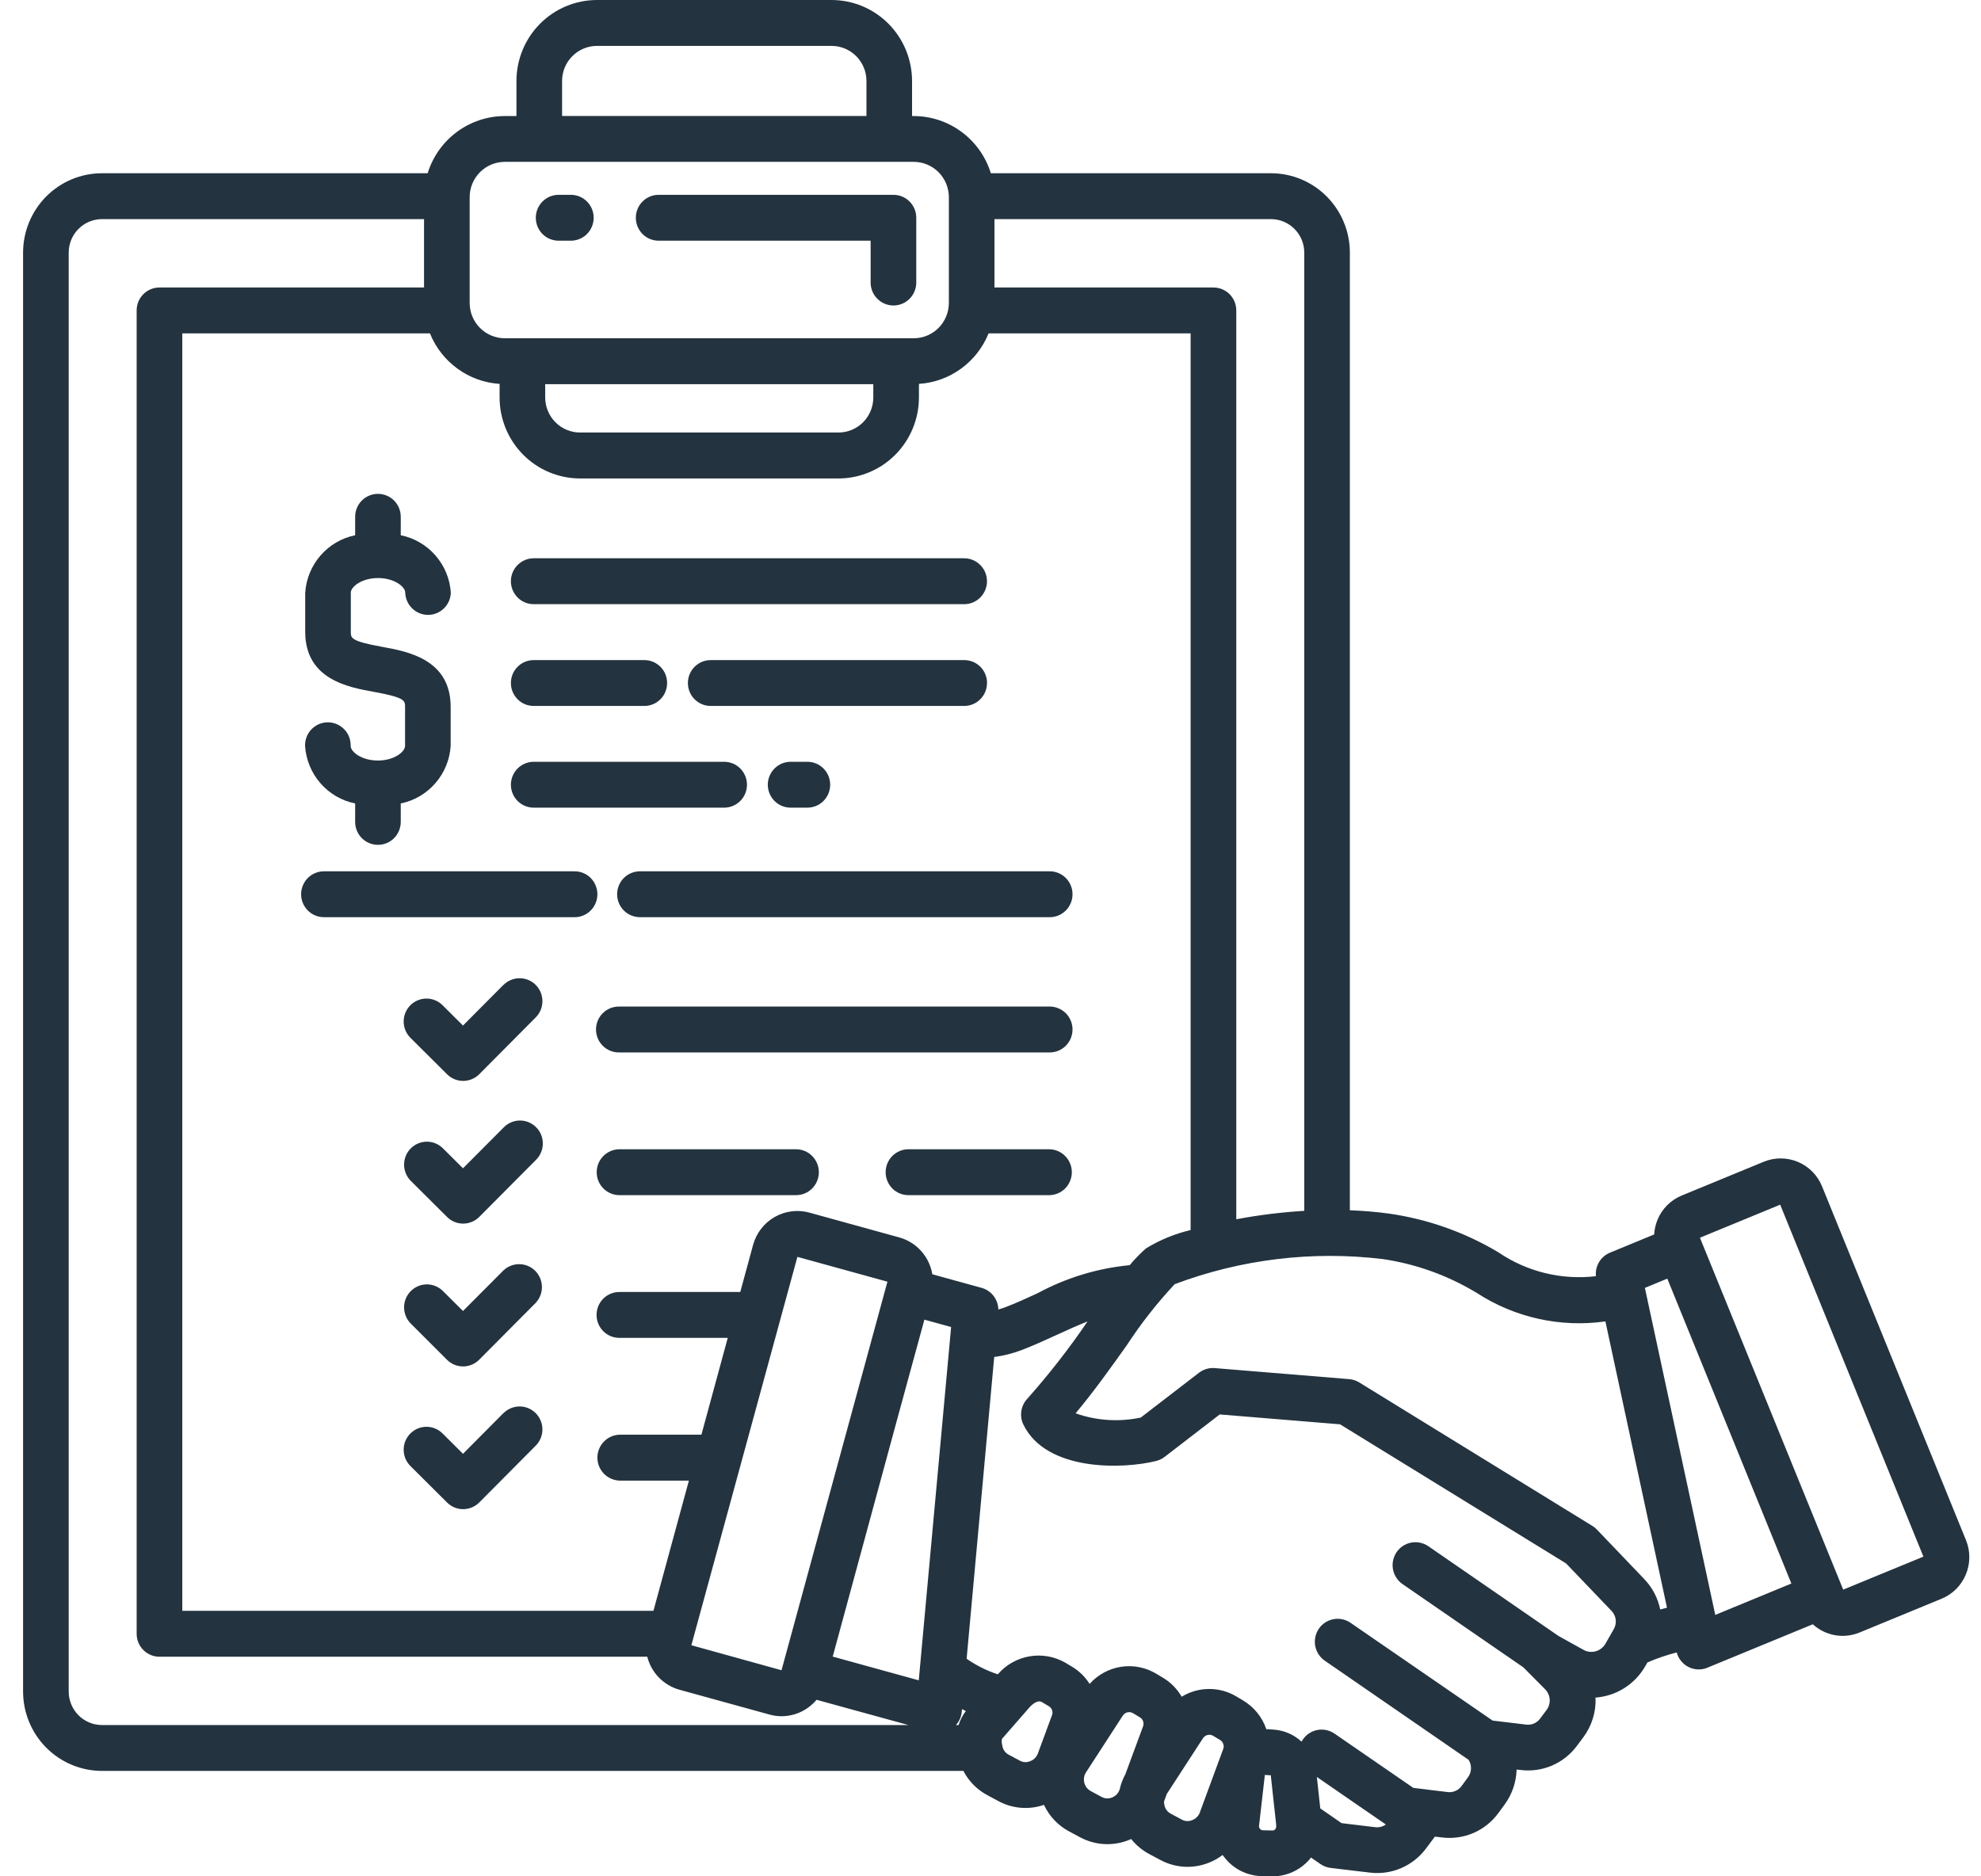 <svg width="57" height="54" viewBox="0 0 57 54" fill="none" xmlns="http://www.w3.org/2000/svg">
<path d="M15.417 6.267C15.417 6.092 15.486 5.924 15.609 5.8C15.732 5.676 15.899 5.607 16.073 5.607H16.426C16.6 5.607 16.767 5.676 16.89 5.8C17.013 5.924 17.082 6.092 17.082 6.267C17.082 6.442 17.013 6.61 16.89 6.734C16.767 6.858 16.6 6.927 16.426 6.927H16.073C15.899 6.927 15.732 6.858 15.609 6.734C15.486 6.61 15.417 6.442 15.417 6.267ZM18.952 6.927H25.051V8.131C25.051 8.306 25.12 8.474 25.244 8.598C25.367 8.722 25.534 8.792 25.708 8.792C25.882 8.792 26.049 8.722 26.172 8.598C26.295 8.474 26.364 8.306 26.364 8.131V6.267C26.364 6.18 26.347 6.094 26.314 6.014C26.281 5.934 26.233 5.861 26.172 5.8C26.111 5.739 26.039 5.69 25.959 5.657C25.879 5.624 25.794 5.607 25.708 5.607H18.951C18.777 5.607 18.61 5.676 18.487 5.8C18.364 5.924 18.295 6.092 18.295 6.267C18.295 6.442 18.364 6.61 18.487 6.734C18.61 6.858 18.777 6.927 18.951 6.927H18.952ZM11.531 15.404V14.873C11.531 14.698 11.462 14.53 11.339 14.406C11.216 14.282 11.049 14.213 10.875 14.213C10.701 14.213 10.534 14.282 10.411 14.406C10.288 14.53 10.219 14.698 10.219 14.873V15.404C9.832 15.483 9.483 15.687 9.223 15.986C8.964 16.284 8.809 16.66 8.782 17.055V18.182C8.782 19.554 10.02 19.778 10.759 19.912C11.655 20.074 11.655 20.163 11.655 20.342V21.468C11.655 21.636 11.344 21.888 10.872 21.888C10.401 21.888 10.09 21.636 10.09 21.468C10.092 21.38 10.077 21.292 10.046 21.21C10.014 21.127 9.966 21.052 9.905 20.989C9.843 20.925 9.77 20.875 9.689 20.84C9.608 20.806 9.521 20.788 9.434 20.788C9.346 20.788 9.259 20.806 9.178 20.84C9.097 20.875 9.024 20.925 8.962 20.989C8.901 21.052 8.853 21.127 8.822 21.21C8.79 21.292 8.775 21.38 8.778 21.468C8.804 21.865 8.959 22.242 9.22 22.541C9.48 22.84 9.831 23.045 10.219 23.123V23.654C10.219 23.829 10.288 23.997 10.411 24.121C10.534 24.245 10.701 24.314 10.875 24.314C11.049 24.314 11.216 24.245 11.339 24.121C11.462 23.997 11.531 23.829 11.531 23.654V23.123C11.917 23.044 12.267 22.84 12.526 22.541C12.786 22.243 12.941 21.867 12.967 21.471V20.345C12.967 18.973 11.73 18.749 10.991 18.615C10.094 18.453 10.094 18.363 10.094 18.185V17.055C10.094 16.888 10.406 16.636 10.877 16.636C11.349 16.636 11.66 16.888 11.66 17.055C11.665 17.227 11.737 17.39 11.859 17.509C11.982 17.629 12.146 17.696 12.316 17.696C12.487 17.696 12.651 17.629 12.773 17.509C12.896 17.39 12.967 17.227 12.972 17.055C12.945 16.659 12.79 16.283 12.529 15.985C12.269 15.686 11.918 15.482 11.531 15.404ZM15.357 23.244H20.836C21.01 23.244 21.177 23.175 21.3 23.051C21.424 22.927 21.493 22.759 21.493 22.584C21.493 22.409 21.424 22.241 21.3 22.117C21.177 21.993 21.01 21.924 20.836 21.924H15.357C15.183 21.924 15.016 21.993 14.893 22.117C14.77 22.241 14.7 22.409 14.7 22.584C14.7 22.759 14.77 22.927 14.893 23.051C15.016 23.175 15.183 23.244 15.357 23.244ZM22.749 23.244H23.23C23.404 23.244 23.572 23.175 23.695 23.051C23.818 22.927 23.887 22.759 23.887 22.584C23.887 22.409 23.818 22.241 23.695 22.117C23.572 21.993 23.404 21.924 23.23 21.924H22.749C22.575 21.924 22.408 21.993 22.285 22.117C22.162 22.241 22.092 22.409 22.092 22.584C22.092 22.759 22.162 22.927 22.285 23.051C22.408 23.175 22.575 23.244 22.749 23.244ZM15.357 20.317H18.539C18.625 20.317 18.711 20.3 18.79 20.267C18.87 20.234 18.942 20.185 19.003 20.124C19.064 20.063 19.113 19.99 19.145 19.91C19.178 19.83 19.195 19.744 19.195 19.657C19.195 19.57 19.178 19.484 19.145 19.404C19.113 19.324 19.064 19.251 19.003 19.19C18.942 19.129 18.87 19.08 18.79 19.047C18.711 19.014 18.625 18.997 18.539 18.997H15.357C15.271 18.997 15.185 19.014 15.105 19.047C15.026 19.08 14.954 19.129 14.893 19.19C14.832 19.251 14.783 19.324 14.75 19.404C14.717 19.484 14.7 19.57 14.7 19.657C14.7 19.744 14.717 19.83 14.75 19.91C14.783 19.99 14.832 20.063 14.893 20.124C14.954 20.185 15.026 20.234 15.105 20.267C15.185 20.3 15.271 20.317 15.357 20.317ZM28.401 19.657C28.401 19.482 28.332 19.314 28.209 19.19C28.086 19.066 27.919 18.997 27.745 18.997H20.45C20.363 18.997 20.278 19.014 20.198 19.047C20.119 19.08 20.047 19.129 19.986 19.19C19.925 19.251 19.876 19.324 19.843 19.404C19.81 19.484 19.793 19.57 19.793 19.657C19.793 19.744 19.81 19.83 19.843 19.91C19.876 19.99 19.925 20.063 19.986 20.124C20.047 20.185 20.119 20.234 20.198 20.267C20.278 20.3 20.363 20.317 20.45 20.317H27.742C27.916 20.317 28.084 20.248 28.206 20.124C28.33 20 28.399 19.832 28.399 19.657H28.401ZM15.357 17.388H27.742C27.916 17.388 28.084 17.319 28.206 17.195C28.33 17.071 28.399 16.903 28.399 16.728C28.399 16.552 28.33 16.385 28.206 16.261C28.084 16.137 27.916 16.067 27.742 16.067H15.357C15.183 16.067 15.016 16.137 14.893 16.261C14.77 16.385 14.7 16.552 14.7 16.728C14.7 16.903 14.77 17.071 14.893 17.195C15.016 17.319 15.183 17.388 15.357 17.388ZM30.184 28.968H17.826C17.738 28.966 17.65 28.981 17.568 29.013C17.486 29.045 17.412 29.093 17.349 29.154C17.285 29.216 17.235 29.29 17.201 29.371C17.167 29.453 17.149 29.54 17.149 29.628C17.149 29.717 17.167 29.804 17.201 29.886C17.235 29.967 17.285 30.041 17.349 30.102C17.412 30.164 17.486 30.212 17.568 30.244C17.65 30.276 17.738 30.291 17.826 30.289H30.184C30.272 30.291 30.36 30.276 30.441 30.244C30.523 30.212 30.598 30.164 30.661 30.102C30.724 30.041 30.774 29.967 30.808 29.886C30.843 29.804 30.86 29.717 30.86 29.628C30.86 29.54 30.843 29.453 30.808 29.371C30.774 29.29 30.724 29.216 30.661 29.154C30.598 29.093 30.523 29.045 30.441 29.013C30.36 28.981 30.272 28.966 30.184 28.968ZM14.487 28.343L13.322 29.515L12.733 28.929C12.672 28.868 12.599 28.82 12.519 28.787C12.44 28.754 12.354 28.738 12.268 28.738C12.094 28.739 11.927 28.81 11.805 28.934C11.682 29.059 11.614 29.227 11.615 29.402C11.616 29.577 11.686 29.745 11.81 29.868L12.863 30.916C12.986 31.039 13.152 31.108 13.326 31.108C13.499 31.108 13.666 31.039 13.789 30.916L15.415 29.28C15.538 29.157 15.607 28.989 15.607 28.814C15.607 28.638 15.538 28.47 15.415 28.346C15.292 28.223 15.125 28.153 14.951 28.153C14.777 28.153 14.61 28.222 14.487 28.346L14.487 28.343ZM22.905 33.075H17.826C17.651 33.075 17.485 33.145 17.361 33.269C17.238 33.393 17.169 33.561 17.169 33.736C17.169 33.911 17.238 34.079 17.361 34.203C17.485 34.327 17.651 34.396 17.826 34.396H22.905C23.079 34.396 23.246 34.327 23.369 34.203C23.492 34.079 23.561 33.911 23.561 33.736C23.561 33.561 23.492 33.393 23.369 33.269C23.246 33.145 23.079 33.075 22.905 33.075ZM30.184 33.075H26.139C25.965 33.075 25.798 33.145 25.675 33.269C25.552 33.393 25.483 33.561 25.483 33.736C25.483 33.911 25.552 34.079 25.675 34.203C25.798 34.327 25.965 34.396 26.139 34.396H30.184C30.358 34.396 30.525 34.327 30.648 34.203C30.771 34.079 30.84 33.911 30.84 33.736C30.84 33.561 30.771 33.393 30.648 33.269C30.525 33.145 30.358 33.075 30.184 33.075ZM14.487 32.453L13.322 33.623L12.733 33.037C12.608 32.919 12.443 32.854 12.271 32.857C12.1 32.86 11.937 32.931 11.817 33.053C11.696 33.175 11.628 33.34 11.627 33.513C11.626 33.685 11.691 33.851 11.81 33.975L12.863 35.023C12.986 35.146 13.152 35.215 13.326 35.215C13.499 35.215 13.666 35.146 13.789 35.023L15.415 33.388C15.478 33.327 15.529 33.254 15.564 33.173C15.599 33.093 15.618 33.005 15.619 32.917C15.62 32.829 15.604 32.742 15.571 32.66C15.538 32.578 15.489 32.504 15.427 32.442C15.365 32.38 15.291 32.33 15.21 32.297C15.129 32.264 15.042 32.247 14.955 32.248C14.867 32.249 14.781 32.268 14.7 32.303C14.62 32.338 14.548 32.389 14.487 32.453ZM12.861 39.133C12.984 39.256 13.151 39.325 13.324 39.325C13.498 39.325 13.664 39.256 13.787 39.133L15.413 37.497C15.531 37.372 15.595 37.206 15.593 37.034C15.591 36.861 15.522 36.697 15.401 36.575C15.28 36.453 15.117 36.384 14.945 36.382C14.774 36.38 14.609 36.445 14.485 36.563L13.322 37.73L12.733 37.144C12.608 37.026 12.443 36.961 12.271 36.964C12.1 36.967 11.937 37.038 11.817 37.16C11.696 37.282 11.628 37.447 11.627 37.62C11.626 37.792 11.691 37.958 11.81 38.082L12.861 39.133ZM14.487 40.667L13.322 41.84L12.733 41.253C12.609 41.13 12.442 41.062 12.268 41.062C12.094 41.063 11.927 41.134 11.805 41.258C11.682 41.383 11.614 41.551 11.615 41.727C11.616 41.902 11.686 42.069 11.81 42.192L12.863 43.241C12.986 43.364 13.152 43.433 13.326 43.433C13.499 43.433 13.666 43.364 13.789 43.241L15.415 41.605C15.538 41.481 15.607 41.313 15.607 41.138C15.607 40.963 15.538 40.795 15.415 40.671C15.292 40.547 15.125 40.477 14.951 40.477C14.777 40.477 14.61 40.547 14.487 40.67L14.487 40.667ZM8.664 25.736C8.664 25.911 8.733 26.078 8.856 26.202C8.979 26.326 9.146 26.396 9.32 26.396H16.513C16.601 26.399 16.688 26.384 16.77 26.352C16.852 26.32 16.927 26.271 16.99 26.21C17.053 26.148 17.103 26.075 17.137 25.993C17.171 25.912 17.189 25.824 17.189 25.736C17.189 25.648 17.171 25.56 17.137 25.479C17.103 25.397 17.053 25.323 16.99 25.262C16.927 25.2 16.852 25.152 16.77 25.12C16.688 25.088 16.601 25.073 16.513 25.076H9.32C9.147 25.076 8.98 25.145 8.857 25.268C8.735 25.392 8.665 25.559 8.664 25.733V25.736ZM17.757 25.736C17.757 25.911 17.826 26.079 17.949 26.203C18.072 26.326 18.239 26.396 18.413 26.396H30.184C30.272 26.399 30.36 26.384 30.441 26.352C30.523 26.32 30.598 26.271 30.661 26.21C30.724 26.148 30.774 26.075 30.808 25.993C30.843 25.912 30.86 25.824 30.86 25.736C30.86 25.648 30.843 25.56 30.808 25.479C30.774 25.397 30.724 25.323 30.661 25.262C30.598 25.2 30.523 25.152 30.441 25.12C30.36 25.088 30.272 25.073 30.184 25.076H18.413C18.24 25.076 18.073 25.145 17.95 25.268C17.827 25.391 17.758 25.558 17.757 25.733V25.736ZM56.564 45.313C56.499 45.47 56.404 45.612 56.285 45.732C56.165 45.851 56.023 45.946 55.867 46.01L53.506 46.983C53.282 47.075 53.037 47.102 52.799 47.06C52.561 47.018 52.34 46.909 52.16 46.746L49.126 47.996C49.038 48.033 48.942 48.05 48.846 48.045C48.751 48.04 48.657 48.014 48.572 47.969C48.492 47.927 48.422 47.868 48.366 47.797C48.309 47.726 48.268 47.644 48.245 47.556C47.957 47.63 47.675 47.726 47.402 47.844L47.338 47.955C47.191 48.211 46.984 48.427 46.735 48.584C46.486 48.741 46.202 48.834 45.909 48.856C45.927 49.27 45.8 49.677 45.551 50.007L45.375 50.242C45.19 50.493 44.942 50.689 44.657 50.812C44.372 50.934 44.059 50.978 43.752 50.939L43.638 50.926C43.628 51.29 43.507 51.642 43.292 51.935L43.12 52.17C42.936 52.425 42.687 52.626 42.399 52.751C42.112 52.876 41.796 52.92 41.485 52.88L41.287 52.857L41.034 53.195C40.849 53.445 40.601 53.641 40.316 53.764C40.031 53.886 39.719 53.93 39.411 53.892L38.286 53.758C38.181 53.745 38.08 53.707 37.993 53.646L37.721 53.459C37.708 53.477 37.694 53.495 37.68 53.512C37.546 53.666 37.382 53.79 37.196 53.874C37.011 53.958 36.81 54.001 36.607 54H36.57L36.313 53.994C36.115 53.991 35.919 53.946 35.738 53.861C35.558 53.776 35.398 53.654 35.269 53.501C35.236 53.464 35.209 53.426 35.178 53.386C35.063 53.474 34.936 53.546 34.801 53.601C34.6 53.684 34.385 53.726 34.168 53.727C33.892 53.726 33.62 53.656 33.377 53.524L33.076 53.363C32.871 53.255 32.691 53.106 32.547 52.925C32.53 52.933 32.513 52.942 32.496 52.949C32.294 53.031 32.079 53.074 31.862 53.074C31.585 53.074 31.314 53.004 31.07 52.872L30.77 52.711C30.449 52.543 30.192 52.273 30.039 51.943C29.823 52.017 29.594 52.046 29.367 52.026C29.14 52.007 28.919 51.94 28.718 51.83L28.417 51.668C28.119 51.511 27.875 51.266 27.72 50.966H2.934C2.332 50.965 1.755 50.724 1.33 50.296C0.904 49.868 0.665 49.288 0.664 48.682V7.27C0.665 6.664 0.904 6.084 1.329 5.655C1.755 5.227 2.332 4.986 2.934 4.986H12.305C12.452 4.509 12.747 4.093 13.146 3.797C13.545 3.501 14.027 3.341 14.523 3.34H14.86V2.33C14.861 1.712 15.105 1.12 15.539 0.683C15.974 0.246 16.562 0.001 17.176 0H23.927C24.541 0.001 25.13 0.246 25.564 0.683C25.998 1.12 26.242 1.712 26.243 2.33V3.34H26.292C26.788 3.341 27.27 3.501 27.669 3.797C28.068 4.093 28.363 4.509 28.51 4.986H36.571C37.172 4.986 37.749 5.227 38.175 5.655C38.6 6.084 38.84 6.664 38.84 7.27V34.831C39.216 34.845 39.593 34.876 39.969 34.927C41.081 35.086 42.15 35.465 43.115 36.042C43.938 36.602 44.934 36.845 45.92 36.728C45.906 36.586 45.938 36.444 46.01 36.323C46.083 36.201 46.192 36.106 46.323 36.052L47.596 35.527C47.604 35.382 47.637 35.238 47.693 35.103C47.757 34.947 47.852 34.804 47.971 34.685C48.091 34.565 48.233 34.471 48.389 34.407L50.751 33.434C51.066 33.305 51.419 33.307 51.733 33.439C52.047 33.571 52.296 33.823 52.425 34.14L56.569 44.328C56.633 44.484 56.665 44.652 56.664 44.821C56.663 44.99 56.629 45.157 56.564 45.313ZM39.791 36.236C37.765 35.991 35.711 36.239 33.8 36.958C33.291 37.502 32.83 38.09 32.422 38.715C31.968 39.353 31.467 40.057 30.948 40.675C31.55 40.887 32.199 40.929 32.823 40.797L34.499 39.507C34.629 39.408 34.789 39.36 34.951 39.373L38.821 39.691C38.923 39.699 39.022 39.732 39.11 39.786L45.819 43.916C45.866 43.945 45.91 43.98 45.949 44.021L47.305 45.439C47.54 45.682 47.702 45.988 47.771 46.32C47.835 46.302 47.9 46.285 47.965 46.269L46.193 38.029C44.902 38.213 43.589 37.922 42.494 37.211C41.666 36.709 40.747 36.377 39.791 36.236ZM36.571 6.306H28.614V8.274H34.916C35.09 8.274 35.257 8.344 35.38 8.467C35.503 8.591 35.572 8.759 35.572 8.934V35.09C36.218 34.968 36.872 34.887 37.528 34.848V7.27C37.528 7.014 37.427 6.769 37.247 6.589C37.068 6.408 36.825 6.307 36.571 6.306ZM16.173 3.338H24.931V2.33C24.931 2.062 24.825 1.806 24.637 1.617C24.448 1.427 24.193 1.321 23.927 1.321H17.176C16.91 1.321 16.655 1.427 16.467 1.617C16.279 1.806 16.173 2.062 16.173 2.33V3.338ZM13.514 8.719C13.514 8.988 13.62 9.246 13.81 9.437C13.999 9.627 14.256 9.735 14.523 9.735H26.292C26.56 9.735 26.816 9.627 27.006 9.437C27.195 9.246 27.301 8.988 27.302 8.719V5.674C27.301 5.405 27.195 5.147 27.006 4.956C26.816 4.766 26.56 4.659 26.292 4.658H14.523C14.256 4.659 13.999 4.766 13.81 4.956C13.62 5.147 13.514 5.405 13.514 5.674V8.719ZM15.687 11.439C15.688 11.707 15.793 11.963 15.982 12.153C16.17 12.342 16.425 12.448 16.691 12.448H24.124C24.39 12.448 24.645 12.342 24.834 12.153C25.022 11.963 25.128 11.707 25.128 11.439V11.056H15.687V11.439ZM12.371 9.594H5.245V46.358H18.802L19.822 42.611H17.826C17.655 42.605 17.493 42.533 17.374 42.41C17.256 42.287 17.189 42.122 17.189 41.95C17.189 41.779 17.256 41.614 17.374 41.491C17.493 41.367 17.655 41.295 17.826 41.29H20.182L20.94 38.503H17.821C17.647 38.503 17.48 38.434 17.357 38.31C17.234 38.186 17.165 38.018 17.165 37.843C17.165 37.668 17.234 37.5 17.357 37.376C17.48 37.252 17.647 37.183 17.821 37.183H21.3L21.669 35.827C21.762 35.488 21.984 35.2 22.287 35.026C22.591 34.852 22.95 34.806 23.287 34.898L25.876 35.613C26.119 35.68 26.337 35.816 26.505 36.004C26.673 36.191 26.785 36.424 26.826 36.673L28.244 37.064C28.38 37.102 28.501 37.182 28.587 37.295C28.674 37.407 28.723 37.544 28.726 37.686C28.796 37.667 28.865 37.645 28.932 37.619C29.23 37.505 29.534 37.367 29.852 37.22C30.674 36.775 31.576 36.5 32.505 36.411C32.65 36.237 32.807 36.075 32.977 35.926C33.374 35.684 33.806 35.507 34.258 35.4V9.594H28.445C28.28 10.002 28.005 10.354 27.651 10.611C27.296 10.869 26.877 11.02 26.441 11.048V11.44C26.44 12.058 26.195 12.65 25.761 13.087C25.327 13.524 24.738 13.769 24.124 13.77H16.691C16.077 13.769 15.488 13.524 15.054 13.087C14.62 12.65 14.375 12.058 14.375 11.44V11.048C13.938 11.02 13.519 10.869 13.165 10.611C12.81 10.354 12.535 10.002 12.371 9.594ZM19.893 47.349L22.487 48.069L25.533 36.892V36.886L22.944 36.172L19.893 47.349ZM23.96 47.676L26.436 48.359L27.367 38.191L26.598 37.979L25.815 40.846L23.96 47.676ZM27.673 49.264C27.66 49.406 27.602 49.54 27.506 49.646H27.581C27.627 49.5 27.698 49.364 27.791 49.243C27.753 49.225 27.716 49.207 27.679 49.188L27.673 49.264ZM2.934 49.646H26.14L23.495 48.919C23.372 49.066 23.218 49.185 23.044 49.267C22.87 49.349 22.681 49.391 22.489 49.392C22.371 49.392 22.254 49.376 22.141 49.344L19.551 48.63C19.327 48.568 19.123 48.447 18.96 48.28C18.798 48.114 18.681 47.906 18.624 47.68H4.588C4.414 47.68 4.247 47.61 4.124 47.486C4.001 47.363 3.932 47.195 3.932 47.02V8.934C3.932 8.759 4.001 8.591 4.124 8.467C4.247 8.344 4.414 8.274 4.588 8.274H12.201V6.306H2.934C2.68 6.307 2.437 6.408 2.257 6.589C2.078 6.769 1.977 7.014 1.977 7.27V48.682C1.977 48.938 2.078 49.182 2.257 49.363C2.437 49.544 2.68 49.645 2.934 49.646ZM29.878 50.424L30.268 49.367C30.287 49.319 30.288 49.266 30.271 49.217C30.254 49.168 30.22 49.128 30.175 49.102L29.979 48.985C29.957 48.972 29.931 48.964 29.904 48.965C29.774 48.965 29.637 49.12 29.63 49.128L28.837 50.036C28.824 50.051 28.809 50.125 28.844 50.262C28.855 50.314 28.878 50.363 28.91 50.405C28.943 50.447 28.985 50.481 29.032 50.504L29.333 50.665C29.381 50.694 29.435 50.71 29.49 50.713C29.546 50.716 29.601 50.705 29.651 50.682C29.706 50.66 29.756 50.625 29.795 50.58C29.834 50.535 29.862 50.481 29.878 50.424ZM32.217 51.498C32.251 51.346 32.305 51.199 32.38 51.063L32.889 49.686C32.907 49.638 32.908 49.585 32.891 49.536C32.874 49.488 32.84 49.447 32.796 49.422L32.6 49.305C32.566 49.285 32.528 49.274 32.489 49.274C32.453 49.274 32.417 49.283 32.386 49.3C32.354 49.318 32.328 49.343 32.308 49.373L31.247 51.009C31.219 51.053 31.2 51.102 31.192 51.154C31.184 51.206 31.186 51.259 31.2 51.309C31.213 51.36 31.236 51.407 31.268 51.449C31.301 51.49 31.341 51.523 31.387 51.548L31.688 51.71C31.736 51.738 31.79 51.754 31.845 51.757C31.901 51.76 31.956 51.75 32.006 51.727C32.056 51.706 32.1 51.675 32.137 51.636C32.173 51.596 32.2 51.549 32.217 51.498ZM35.195 50.338C35.214 50.29 35.215 50.237 35.197 50.188C35.18 50.139 35.146 50.099 35.101 50.073L34.906 49.956C34.873 49.936 34.834 49.925 34.795 49.926C34.759 49.926 34.724 49.935 34.692 49.952C34.661 49.97 34.634 49.995 34.614 50.025L33.572 51.63L33.494 51.843C33.492 51.882 33.496 51.92 33.506 51.958C33.517 52.01 33.539 52.059 33.572 52.101C33.604 52.143 33.646 52.177 33.694 52.201L33.995 52.362C34.042 52.39 34.096 52.407 34.152 52.41C34.207 52.412 34.262 52.402 34.313 52.379C34.367 52.357 34.416 52.322 34.456 52.277C34.495 52.232 34.523 52.178 34.538 52.121L35.195 50.338ZM36.72 52.515L36.565 51.095V51.092L36.394 51.082L36.227 52.542C36.224 52.558 36.225 52.575 36.23 52.591C36.235 52.607 36.244 52.621 36.256 52.633C36.266 52.647 36.28 52.658 36.295 52.665C36.311 52.672 36.328 52.675 36.345 52.674L36.601 52.68C36.619 52.683 36.637 52.68 36.654 52.673C36.67 52.666 36.684 52.654 36.695 52.64C36.708 52.623 36.728 52.6 36.719 52.515H36.72ZM39.877 52.509L37.89 51.14L37.989 52.045L38.6 52.469L39.564 52.585C39.674 52.6 39.786 52.572 39.876 52.507L39.877 52.509ZM46.36 46.351L45.062 44.995L38.558 40.991L35.096 40.707L33.508 41.93C33.436 41.985 33.354 42.024 33.267 42.046C32.303 42.288 30.101 42.349 29.446 40.998C29.387 40.877 29.367 40.741 29.388 40.608C29.408 40.475 29.468 40.351 29.56 40.254C30.185 39.551 30.764 38.808 31.293 38.03C31 38.145 30.701 38.282 30.396 38.422C30.071 38.571 29.734 38.725 29.397 38.854C29.142 38.951 28.877 39.018 28.607 39.053L27.813 47.738C28.089 47.931 28.391 48.081 28.71 48.186C28.945 47.913 29.267 47.73 29.62 47.669C29.974 47.607 30.338 47.672 30.65 47.85L30.846 47.967C31.051 48.09 31.224 48.259 31.352 48.462C31.589 48.197 31.909 48.023 32.259 47.969C32.609 47.916 32.966 47.987 33.27 48.169L33.465 48.286C33.687 48.419 33.871 48.607 34.001 48.831C34.238 48.686 34.51 48.609 34.787 48.608C35.065 48.606 35.337 48.681 35.576 48.824L35.772 48.941C36.084 49.128 36.319 49.42 36.437 49.766C36.453 49.766 36.469 49.766 36.485 49.766L36.656 49.778C36.952 49.8 37.232 49.922 37.45 50.124C37.461 50.103 37.473 50.083 37.486 50.064C37.535 49.992 37.597 49.931 37.669 49.884C37.741 49.836 37.822 49.804 37.907 49.788C37.992 49.772 38.078 49.773 38.163 49.791C38.247 49.809 38.327 49.843 38.398 49.892L40.665 51.454L41.066 51.503L41.098 51.508L41.64 51.573C41.72 51.586 41.803 51.575 41.877 51.543C41.952 51.511 42.016 51.458 42.062 51.391L42.233 51.157C42.289 51.085 42.321 50.997 42.325 50.906C42.33 50.816 42.306 50.725 42.258 50.648L38.103 47.783C37.965 47.682 37.872 47.531 37.842 47.362C37.813 47.193 37.85 47.019 37.946 46.877C38.042 46.735 38.189 46.636 38.356 46.602C38.523 46.567 38.697 46.599 38.841 46.691L42.947 49.517L43.903 49.632C43.983 49.644 44.064 49.634 44.138 49.602C44.212 49.569 44.276 49.517 44.322 49.45L44.498 49.215C44.565 49.127 44.597 49.017 44.59 48.906C44.582 48.796 44.534 48.692 44.456 48.614L43.833 47.986L40.356 45.59C40.285 45.541 40.224 45.478 40.177 45.405C40.13 45.333 40.097 45.251 40.081 45.166C40.065 45.081 40.066 44.993 40.084 44.908C40.102 44.824 40.136 44.743 40.184 44.671C40.233 44.6 40.295 44.538 40.368 44.491C40.44 44.444 40.52 44.411 40.605 44.395C40.69 44.379 40.777 44.38 40.861 44.398C40.946 44.416 41.026 44.45 41.097 44.499L44.843 47.082L45.57 47.486C45.678 47.544 45.805 47.556 45.923 47.521C46.04 47.485 46.139 47.405 46.199 47.297L46.436 46.882C46.483 46.797 46.502 46.699 46.488 46.603C46.474 46.507 46.429 46.419 46.36 46.351ZM51.544 45.573L47.974 36.798L47.329 37.065L49.354 46.476L51.544 45.573ZM55.343 44.799L51.222 34.67L48.913 35.621L53.035 45.749L55.343 44.799Z" fill="#23333F"/>
</svg>
